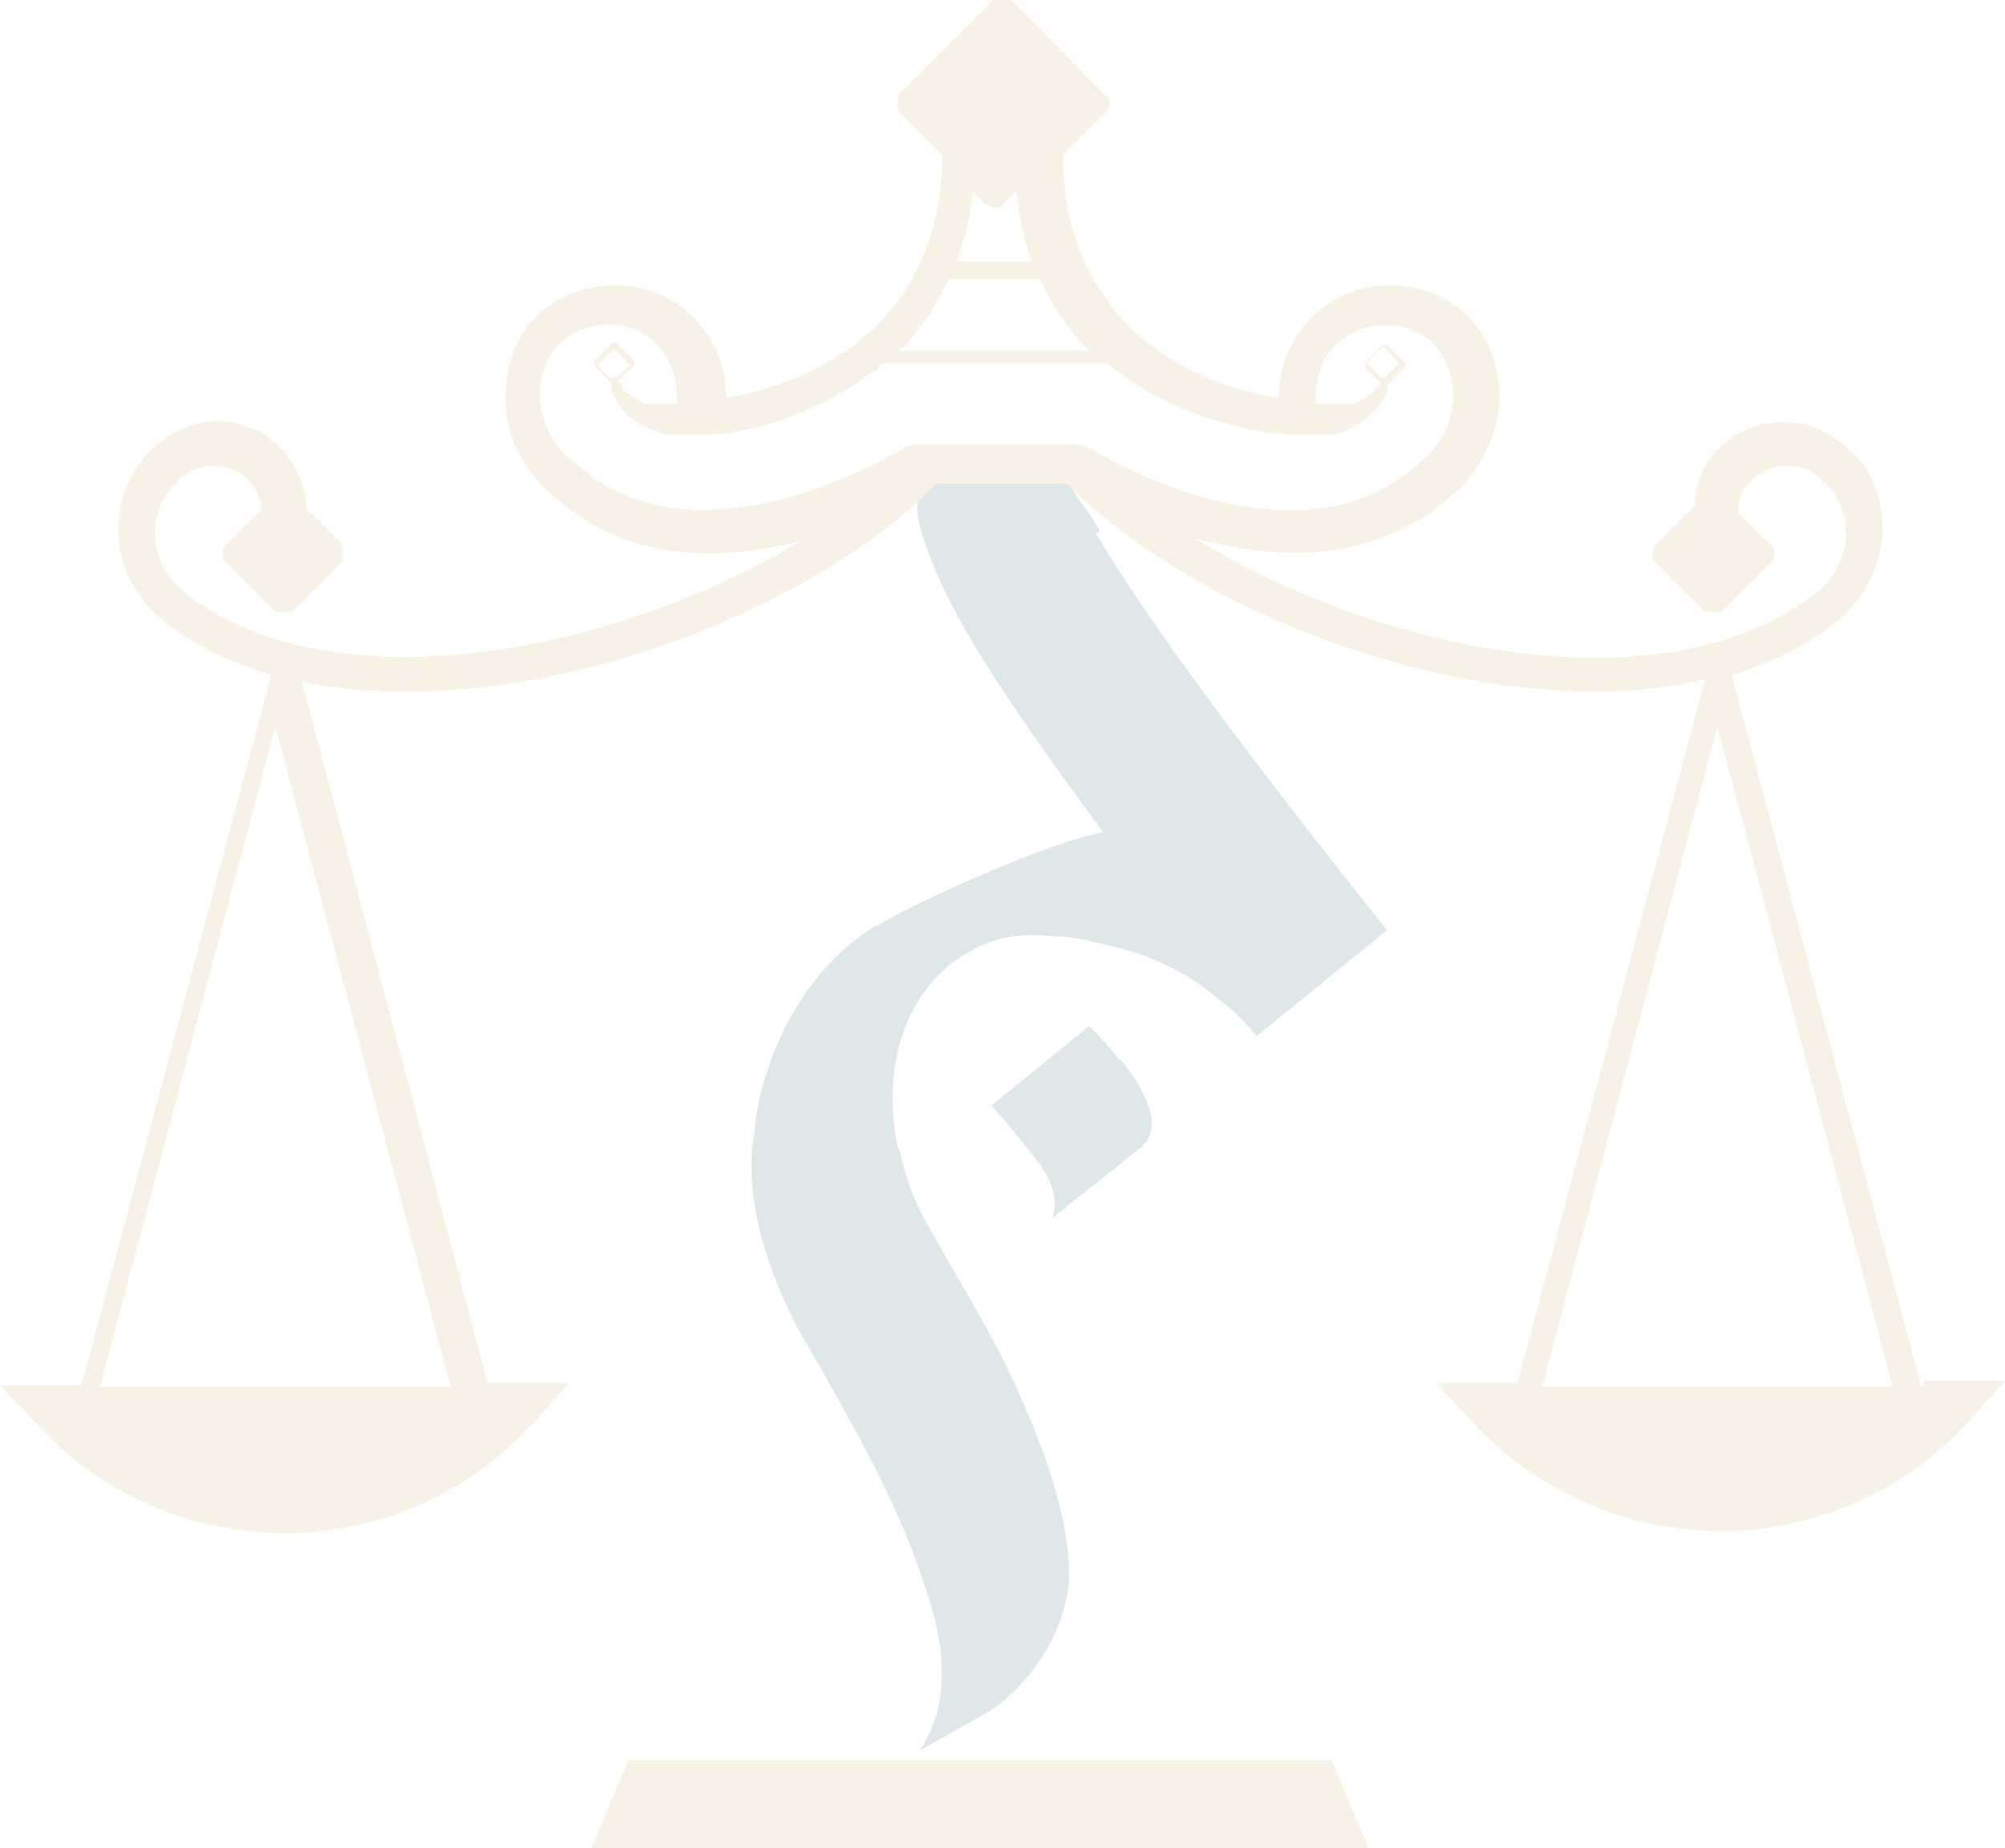 <?xml version="1.0" encoding="UTF-8"?>
<svg id="Layer_1" data-name="Layer 1" xmlns="http://www.w3.org/2000/svg" viewBox="0 0 9.83 9.06">
  <defs>
    <style>
      .cls-1 {
        opacity: .13;
      }

      .cls-2 {
        fill: #034a4c;
      }

      .cls-2, .cls-3 {
        stroke-width: 0px;
      }

      .cls-3 {
        fill: #c59e35;
      }
    </style>
  </defs>
  <g class="cls-1">
    <g>
      <path class="cls-2" d="m5.49,5.2c-.06-.08-.11-.13-.15-.17l-.48.39c.05.05.12.14.21.25s.12.21.09.3h0l.44-.35c.05-.05.06-.12.03-.2-.03-.08-.08-.16-.14-.23h0Z"/>
      <path class="cls-2" d="m5.39,2.6c-.09-.16-.1-.12-.14-.23l-.67-.03c-.11.08-.11.17,0,.44.11.28.39.71.83,1.3-.25.04-.94.35-1.11.46h-.01c-.45.28-.58.82-.59,1-.05.27.02.6.21.97.07.12.18.31.32.57.14.26.26.53.34.81s.06.51-.06.69h0l.34-.19c.21-.14.41-.43.39-.72h0c-.01-.2-.07-.41-.16-.64-.09-.23-.19-.43-.3-.62s-.19-.33-.24-.42c-.03-.05-.05-.1-.07-.15s-.04-.11-.05-.16c0-.02-.01-.04-.02-.06h0c-.09-.46.08-.86.45-1,.1-.04.21-.04.32-.03.07,0,.13.01.2.03.21.04.41.12.57.25.08.06.16.13.22.21l.64-.52c-.71-.89-1.19-1.54-1.43-1.95h.02Z"/>
    </g>
    <g>
      <path class="cls-3" d="m9.42,6.8l-.93-3.49c.19-.06.36-.14.51-.26.14-.11.22-.27.23-.45,0-.17-.06-.32-.19-.42-.04-.03-.09-.06-.13-.08-.13-.05-.29-.04-.41.04s-.19.2-.19.34l-.2.2s-.02.05,0,.07l.25.25s.02,0,.04,0,.03,0,.04,0l.25-.25s.02-.05,0-.07l-.17-.17h0c0-.08.04-.14.11-.19.07-.04.15-.05.22-.02.03,0,.05.03.08.05.08.07.12.16.12.27s-.06.22-.15.29c-.75.58-2.15.28-3.04-.27.15.04.32.07.49.07.27,0,.56-.08.8-.31.17-.17.24-.4.18-.62-.05-.16-.15-.28-.3-.34-.23-.09-.48-.03-.63.15-.06.07-.13.19-.13.36-.15-.02-.41-.09-.63-.26-.14-.1-.24-.24-.32-.4-.07-.15-.11-.33-.11-.53l.21-.21s.02-.03.02-.04,0-.03-.02-.04L4.96,0s-.06-.02-.09,0l-.46.46s-.02.06,0,.09l.21.21c0,.2-.04.38-.11.53-.07.16-.18.29-.32.4-.23.17-.49.24-.63.26,0-.17-.07-.29-.13-.36-.15-.18-.4-.24-.63-.15-.15.06-.26.18-.3.34-.06.22,0,.45.18.62.38.37.86.35,1.25.25-.89.54-2.28.83-3.02.26-.09-.07-.15-.18-.15-.29s.04-.2.12-.27c.02-.02.05-.04.08-.05.07-.03.15-.02.22.02.06.04.1.11.1.18l-.18.18s-.02.05,0,.07l.25.25s.02,0,.04,0,.03,0,.04,0l.25-.25s0-.02,0-.04,0-.03,0-.04l-.18-.18c0-.14-.08-.27-.19-.35-.12-.08-.28-.1-.41-.04-.05.02-.09.05-.13.08-.12.1-.19.26-.19.42,0,.18.09.34.23.45.15.12.33.2.52.26l-.93,3.48h-.4l.17.18c.65.72,1.78.73,2.44.01l.18-.2h-.4l-.91-3.44c.17.04.34.05.52.05.96,0,2.06-.47,2.59-1.02h.64c.54.55,1.63,1.02,2.59,1.02.19,0,.37-.02.54-.06l-.92,3.45h-.4l.17.18c.65.72,1.78.73,2.44.01l.18-.2h-.4v.02ZM.49,6.8l.86-3.24.86,3.24H.49ZM4.66,1.37h.44c.06.13.14.25.24.35h-.93c.1-.1.18-.22.24-.35h.01Zm.18-.37s.03.02.04.02.03,0,.04-.02l.06-.06c.02.12.04.24.08.34h-.37c.04-.11.07-.22.08-.34l.06.06h.01Zm-2.05,1.25c-.12-.11-.17-.28-.13-.42h0c.03-.1.09-.17.18-.21.05-.02.09-.03.14-.03.1,0,.2.04.26.12.06.07.08.16.08.27h-.16s-.08-.04-.11-.08c0,0,0-.02-.02-.03l.08-.08v-.02l-.09-.09h-.02l-.09.09v.02l.09.09s0,.03,0,.04c.02.05.06.11.11.14.05.04.11.06.17.07.03,0,.06,0,.09,0h.1c.14,0,.5-.07.81-.31.02,0,.03-.03.05-.04h1.1s.03.03.05.04c.39.3.85.31.87.31h.08s.06,0,.09,0c.06,0,.12-.04.17-.07.05-.04.09-.09.11-.14,0,0,0-.03.01-.04l.08-.08v-.02l-.09-.09h-.02l-.09.09v.02l.08.08s-.01.02-.02.02c-.03.04-.07.06-.11.08-.04,0-.09,0-.13,0-.02,0-.04,0-.06,0,0-.11.02-.2.08-.27.1-.11.26-.15.4-.09.09.04.15.11.18.21.04.15,0,.31-.13.42-.6.59-1.62-.04-1.63-.05-.02,0-.03-.02-.05-.02h-.82s-.04,0-.05.02c-.01,0-1.03.64-1.63.05h-.02Zm.2-.4l-.06-.06.08-.08.08.08-.07.06h-.03Zm3.78,0l-.07-.07.08-.08.08.08-.05.05-.02.02h-.02Zm1.65,1.71l.86,3.24h-1.72s.86-3.24.86-3.24Z"/>
      <polygon class="cls-3" points="3.08 8.63 2.9 9.06 6.71 9.06 6.53 8.63 3.08 8.63"/>
    </g>
  </g>
</svg>
